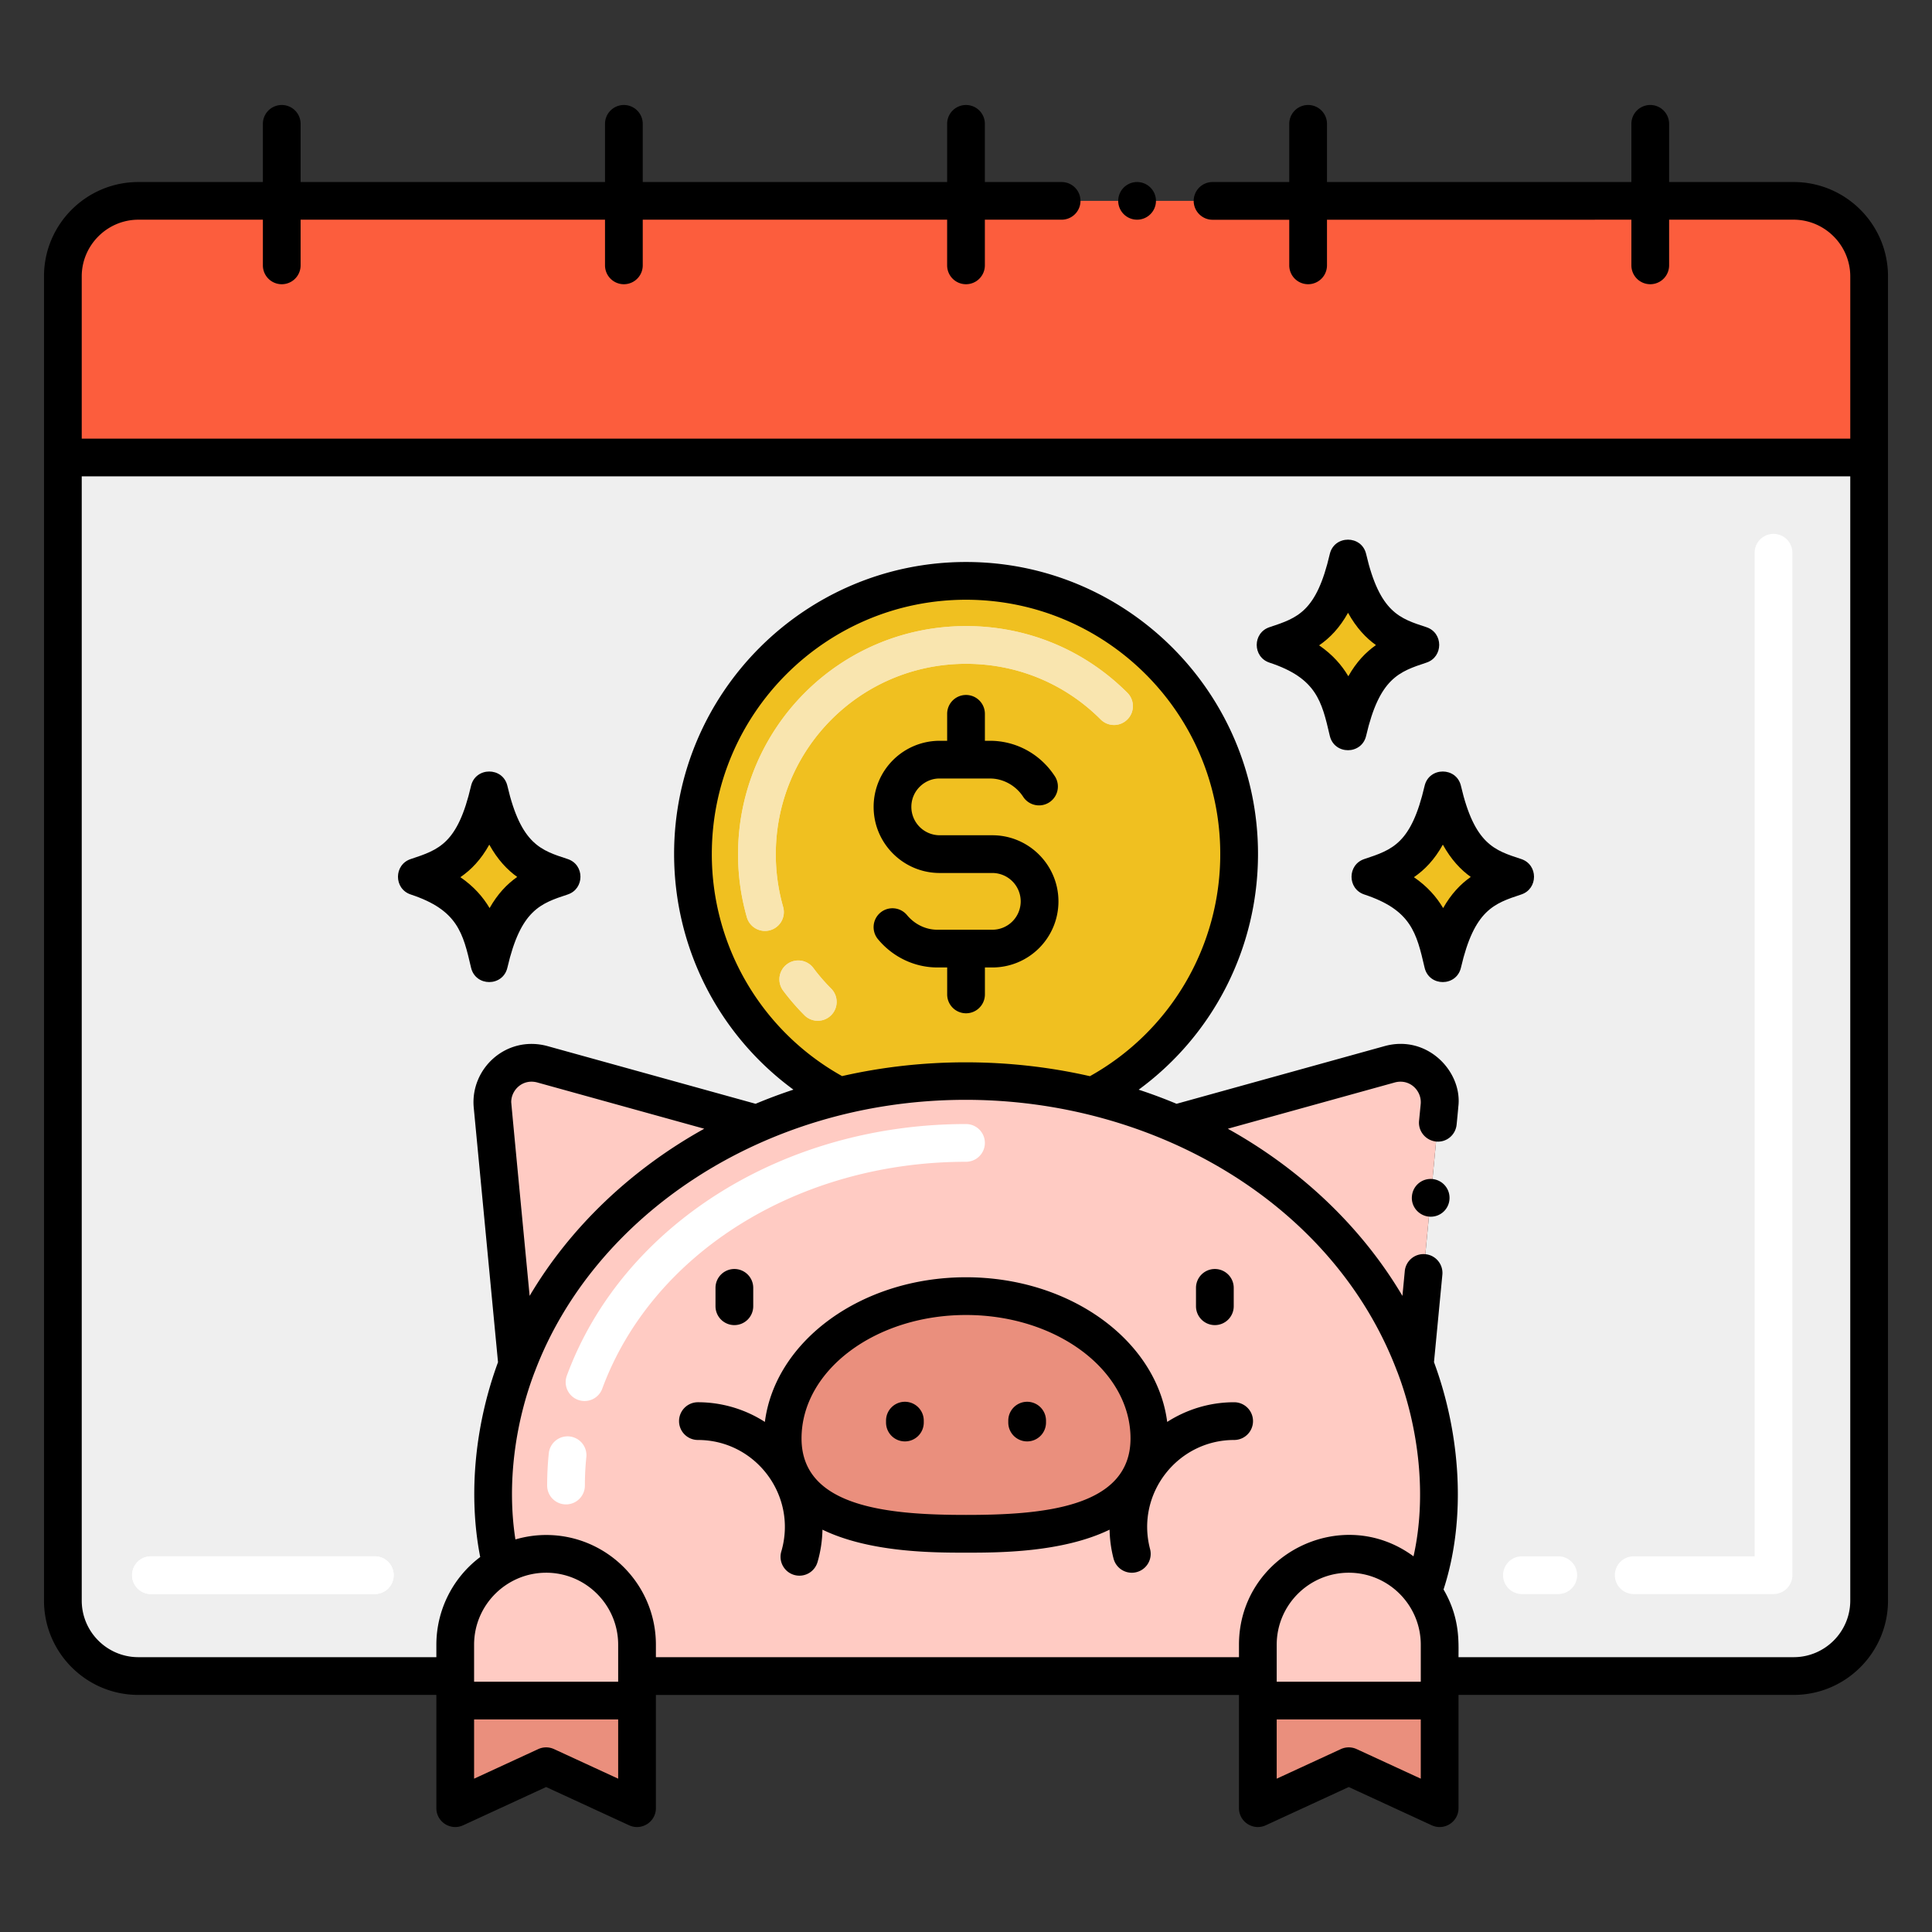 <svg xmlns="http://www.w3.org/2000/svg" viewBox="0 0 256 256" xml:space="preserve"><rect x="0" y="0" width="256" height="256" fill="#333333" stroke="none"/><path fill="#EFEFEF" d="M247.67 60.62v151.464c0 5.52-4.48 10-10 10h-46.91v-4.15c0-2.61-.83-5.02-2.24-6.99 3.47-9.43 2.47-20.94-1.05-30.11l3.27-34.33c.32-3.62-3.06-6.45-6.55-5.49l-28.47 7.89a65.73 65.73 0 0 0-10.92-3.65c-10.91-2.65-22.58-2.69-33.6-.01-3.73.91-7.38 2.13-10.91 3.66l-28.47-7.89c-3.49-.96-6.88 1.87-6.56 5.49l3.28 34.33c-3.09 8.06-4.25 17.95-2.11 26.63a12.009 12.009 0 0 0-6.11 10.47v4.15H18.33c-5.52 0-10-4.48-10-10V60.62h239.34z"/><path fill="#FC5D3D" d="M237.667 26.615H18.333c-5.523 0-10 4.477-10 10V60.62h239.333V36.615c.001-5.523-4.476-10-9.999-10z"/><path fill="#F0C020" d="M128 76.964c-20.01 0-36.18 16.22-36.18 36.18 0 13.94 7.85 26.04 19.38 32.1 11.02-2.68 22.69-2.64 33.6.01 11.54-6.06 19.39-18.16 19.39-32.11 0-19.96-16.17-36.18-36.19-36.18z"/><path fill="#FFCBC3" d="M190.76 217.934v7.402h-24.09v-3.252H84.41v3.252H60.32v-7.402c0-4.49 2.46-8.41 6.11-10.47-2.14-8.68-.98-18.57 2.11-26.63l-3.28-34.33c-.32-3.62 3.07-6.45 6.56-5.49l28.47 7.89c3.53-1.53 7.18-2.75 10.91-3.66 11.02-2.68 22.69-2.64 33.6.01 3.75.9 7.41 2.12 10.92 3.65l28.47-7.89c3.49-.96 6.87 1.87 6.55 5.49l-3.27 34.33c3.52 9.17 4.52 20.68 1.05 30.11 1.41 1.97 2.24 4.38 2.24 6.99z"/><path fill="#EA8F7D" d="M152.298 190.605c0 10.417-10.877 12.63-24.295 12.63s-24.295-2.213-24.295-12.63c0-10.417 10.877-18.861 24.295-18.861s24.295 8.445 24.295 18.861z"/><path fill="#F0C020" d="M188.235 85.455c-3.683-1.217-7.487-2.281-9.623-11.48-1.967 8.473-5.118 9.992-9.623 11.48 7.347 2.428 8.455 6.447 9.623 11.48 2.013-8.676 5.343-10.066 9.623-11.48z"/><path d="M176.203 97.494c-1.067-4.599-1.771-7.637-7.989-9.691-2.259-.746-2.254-3.952 0-4.697 3.743-1.237 6.216-2.054 7.989-9.692.589-2.538 4.228-2.545 4.818 0 1.813 7.811 4.522 8.549 7.989 9.691 2.259.746 2.254 3.952 0 4.697-3.609 1.192-6.218 2.054-7.989 9.691-.591 2.552-4.225 2.552-4.818.001zm-1.414-11.982c1.78 1.222 2.996 2.618 3.872 4.094 1.061-1.875 2.29-3.166 3.659-4.128-1.313-.939-2.583-2.269-3.699-4.279-1.103 1.984-2.392 3.325-3.832 4.313z"/><path fill="#F0C020" d="M74.447 116.177c-3.683-1.217-7.487-2.281-9.623-11.48-1.967 8.473-5.118 9.992-9.623 11.48 7.347 2.428 8.455 6.447 9.623 11.48 2.014-8.676 5.344-10.066 9.623-11.48z"/><path d="M62.415 128.216c-1.067-4.599-1.771-7.637-7.989-9.691-2.259-.746-2.254-3.952 0-4.697 3.743-1.237 6.216-2.054 7.989-9.692.589-2.538 4.228-2.545 4.818 0 1.813 7.811 4.522 8.549 7.989 9.691 2.259.746 2.254 3.952 0 4.697-3.609 1.192-6.218 2.054-7.989 9.691-.591 2.551-4.225 2.552-4.818.001zm-1.413-11.983c1.78 1.222 2.996 2.618 3.872 4.094 1.061-1.875 2.29-3.166 3.659-4.128-1.313-.939-2.583-2.269-3.699-4.279-1.104 1.985-2.392 3.325-3.832 4.313z"/><path fill="#F0C020" d="M200.798 116.177c-3.683-1.217-7.487-2.281-9.623-11.48-1.967 8.473-5.118 9.992-9.623 11.48 7.347 2.428 8.455 6.447 9.623 11.48 2.013-8.676 5.343-10.066 9.623-11.48z"/><path d="M188.766 128.216c-1.067-4.599-1.771-7.637-7.989-9.691-2.259-.746-2.254-3.952 0-4.697 3.743-1.237 6.216-2.054 7.989-9.692.589-2.538 4.228-2.545 4.818 0 1.813 7.811 4.522 8.549 7.989 9.691 2.259.746 2.254 3.952 0 4.697-3.609 1.192-6.218 2.054-7.989 9.691-.592 2.551-4.226 2.552-4.818.001zm-1.414-11.983c1.78 1.222 2.996 2.618 3.872 4.094 1.061-1.875 2.29-3.166 3.659-4.128-1.313-.939-2.583-2.269-3.699-4.279-1.103 1.985-2.392 3.325-3.832 4.313z"/><path fill="#EA8F7D" d="M60.32 225.336v14.253l12.045-5.553 12.045 5.553v-14.253zM166.67 225.336v14.253l12.045-5.553 12.045 5.553v-14.253z"/><path fill="#FFF" d="M49.667 211.219H20a2.5 2.5 0 1 1 0-5h29.667a2.5 2.5 0 1 1 0 5z"/><path fill="#F9E5AF" d="M106.624 134.556a30.545 30.545 0 0 1-2.852-3.293 2.5 2.5 0 1 1 4.006-2.992 25.371 25.371 0 0 0 2.381 2.75 2.5 2.5 0 0 1-3.535 3.535zm-7.664-13.017a30.406 30.406 0 0 1-1.163-8.335c0-16.683 13.436-30.246 30.222-30.246 8.078 0 15.665 3.139 21.363 8.839.977.977.977 2.56 0 3.535a2.498 2.498 0 0 1-3.535 0c-4.755-4.755-11.086-7.374-17.828-7.374-13.986 0-25.222 11.288-25.222 25.246 0 2.361.327 4.704.972 6.964a2.5 2.5 0 0 1-4.809 1.371z"/><path fill="#FFF" d="M75 199.342a2.5 2.5 0 0 1-2.5-2.5c0-1.414.072-2.842.215-4.243a2.5 2.5 0 1 1 4.974.506 36.933 36.933 0 0 0-.189 3.737 2.5 2.5 0 0 1-2.5 2.5zm1.59-13.854a2.5 2.5 0 0 1-1.48-3.211c7.358-19.938 28.613-33.335 52.891-33.335a2.5 2.5 0 1 1 0 5c-22.193 0-41.563 12.082-48.199 30.065a2.501 2.501 0 0 1-3.212 1.481zM49.667 211.219H20a2.5 2.5 0 1 1 0-5h29.667a2.5 2.5 0 1 1 0 5z"/><path fill="#F9E5AF" d="M106.624 134.556a30.545 30.545 0 0 1-2.852-3.293 2.5 2.5 0 1 1 4.006-2.992 25.371 25.371 0 0 0 2.381 2.75 2.5 2.5 0 0 1-3.535 3.535zm-7.664-13.017a30.406 30.406 0 0 1-1.163-8.335c0-16.683 13.436-30.246 30.222-30.246 8.078 0 15.665 3.139 21.363 8.839.977.977.977 2.56 0 3.535a2.498 2.498 0 0 1-3.535 0c-4.755-4.755-11.086-7.374-17.828-7.374-13.986 0-25.222 11.288-25.222 25.246 0 2.361.327 4.704.972 6.964a2.5 2.5 0 0 1-4.809 1.371z"/><path d="M153.17 26.62a2.5 2.5 0 0 0-5 0c0 1.37 1.12 2.489 2.5 2.489s2.5-1.119 2.5-2.489z"/><path d="M250.17 212.084V36.609c0-6.89-5.61-12.489-12.5-12.489h-16.503v-7.709a2.5 2.5 0 1 0-5 0v7.709h-40.334v-7.709a2.5 2.5 0 1 0-5 0v7.709H160.67a2.5 2.5 0 0 0-2.5 2.5c0 1.37 1.12 2.5 2.5 2.5l10.163-.001v6.042a2.5 2.5 0 1 0 5 0v-6.043l40.334-.006v6.049a2.5 2.5 0 1 0 5 0v-6.049l16.503-.002c4.12.011 7.49 3.381 7.5 7.5v21.51H10.83V36.61c.01-4.119 3.37-7.489 7.5-7.5h16.503v6.052a2.5 2.5 0 1 0 5 0V29.11h40.334v6.052a2.5 2.5 0 1 0 5 0V29.11H125.5v6.052a2.5 2.5 0 1 0 5 0V29.11h10.17c1.38 0 2.5-1.119 2.5-2.489a2.5 2.5 0 0 0-2.5-2.5H130.5v-7.709a2.5 2.5 0 1 0-5 0v7.709H85.167v-7.709a2.5 2.5 0 1 0-5 0v7.709H39.833v-7.709a2.5 2.5 0 1 0-5 0v7.709H18.33c-6.891 0-12.5 5.6-12.5 12.489v175.475c0 6.893 5.607 12.5 12.5 12.5h39.49v15.005c0 1.824 1.893 3.032 3.547 2.271l10.998-5.071 10.998 5.071c1.653.761 3.547-.448 3.547-2.271v-14.999h77.26v14.999c0 1.821 1.889 3.033 3.547 2.271l10.998-5.071 10.998 5.071c1.654.761 3.547-.445 3.547-2.271v-15.005h44.41c6.893-.001 12.5-5.608 12.5-12.501zM67.74 146.029c0-1.609 1.513-3.089 3.409-2.609l22.166 6.143c-9.786 5.443-17.806 13.138-23.135 22.146-.02-.214-2.44-25.465-2.44-25.68zm3.119 35.732.016-.034c7.73-20.46 30.038-35.878 56.792-35.993 25.27-.108 49.05 13.725 57.464 35.993.009.024.022.044.032.068 2.837 7.455 3.919 16.493 2.135 24.428-9.565-7.056-23.127-.154-23.127 11.711v1.655H86.91v-1.655c0-8.018-6.522-14.54-14.54-14.54-1.386 0-2.759.206-4.075.589-1.169-7.49.003-15.543 2.564-22.222zm73.559-39.16c-10.714-2.447-22.167-2.449-32.837-.012a33.65 33.65 0 0 1-17.261-29.44c0-18.571 15.108-33.68 33.68-33.68 18.577 0 33.69 15.108 33.69 33.68a33.656 33.656 0 0 1-17.272 29.452zm24.752 75.333c0-5.261 4.284-9.54 9.55-9.54 5.28 0 9.54 4.299 9.54 9.54v4.902h-19.09v-4.902zm-96.8-9.54c5.261 0 9.54 4.279 9.54 9.54v4.902H62.82v-4.902c0-5.283 4.31-9.54 9.55-9.54zm9.54 27.29-8.498-3.919a2.503 2.503 0 0 0-2.094 0l-8.498 3.919v-7.848h19.09v7.848zm106.35 0-8.498-3.919a2.503 2.503 0 0 0-2.094 0l-8.498 3.919v-7.848h19.09v7.848zm49.41-16.1h-44.41c0-2.011.215-5.21-1.984-8.969 3.084-9.467 2.221-20.711-1.266-30.125l1.11-11.58c.13-1.37-.88-2.601-2.25-2.721-1.38-.14-2.59.87-2.73 2.23v.02l-.312 3.273c-5.329-9.01-13.349-16.706-23.136-22.149l22.168-6.143c1.971-.497 3.545 1.127 3.391 2.859l-.22 2.25c-.131 1.37.89 2.591 2.26 2.73 1.399.14 2.59-.89 2.72-2.26.011-.109.22-2.221.22-2.33.589-4.6-4.027-9.595-9.71-8.07l-27.62 7.66a69.143 69.143 0 0 0-5.02-1.871c9.868-7.231 15.811-18.744 15.811-31.241 0-21.328-17.356-38.68-38.69-38.68-21.328 0-38.68 17.352-38.68 38.68 0 12.494 5.944 24.006 15.812 31.237a68.99 68.99 0 0 0-5.013 1.874l-27.63-7.66c-5.42-1.431-10.178 2.989-9.721 8.13l3.22 33.772c-2.96 8.015-4.023 17.328-2.359 25.815a14.546 14.546 0 0 0-5.811 11.619v1.65H18.33c-4.136 0-7.5-3.364-7.5-7.5V63.12h234.34v148.964c0 4.136-3.364 7.5-7.5 7.5z"/><path d="M131.488 110.676h-6.97a3.764 3.764 0 0 1-3.759-3.759c0-2.177 1.823-3.816 3.805-3.759h6.669c1.733.013 3.408.957 4.371 2.463a2.501 2.501 0 0 0 4.213-2.693c-1.894-2.961-5.089-4.744-8.565-4.77h-.749v-3.572a2.5 2.5 0 1 0-5 0v3.572h-.92a8.753 8.753 0 0 0-8.823 8.759c0 4.83 3.929 8.759 8.759 8.759h6.97a3.764 3.764 0 0 1 3.759 3.759 3.757 3.757 0 0 1-3.776 3.759h-7.306c-1.515-.011-2.967-.718-3.983-1.938a2.5 2.5 0 1 0-3.841 3.201c1.961 2.354 4.8 3.716 7.807 3.737h1.357v3.572a2.5 2.5 0 1 0 5 0v-3.572h.986a8.754 8.754 0 0 0 8.758-8.759c-.003-4.831-3.932-8.759-8.762-8.759zM119.904 190.994a2.5 2.5 0 0 0 2.5-2.5v-.252a2.5 2.5 0 1 0-5 0v.252a2.5 2.5 0 0 0 2.5 2.5zM136.102 190.994a2.5 2.5 0 0 0 2.5-2.5v-.252a2.5 2.5 0 1 0-5 0v.252a2.5 2.5 0 0 0 2.5 2.5zM97.308 175.583a2.5 2.5 0 0 0 2.5-2.5v-2.434a2.5 2.5 0 1 0-5 0v2.434a2.5 2.5 0 0 0 2.5 2.5zM160.975 175.583a2.5 2.5 0 0 0 2.5-2.5v-2.434a2.5 2.5 0 1 0-5 0v2.434a2.5 2.5 0 0 0 2.5 2.5z"/><path d="M92.477 190.805c7.636 0 13.196 7.344 11.065 14.729a2.5 2.5 0 1 0 4.802 1.388c.397-1.374.605-2.798.637-4.234 6.271 3.043 14.728 3.048 19.022 3.048 4.294 0 12.75-.005 19.021-3.047.029 1.3.202 2.591.53 3.843a2.5 2.5 0 1 0 4.836-1.272c-1.927-7.324 3.63-14.455 11.141-14.455a2.5 2.5 0 1 0 0-5c-3.266 0-6.306.965-8.872 2.607-1.382-10.752-12.809-19.168-26.655-19.168-13.846 0-25.273 8.417-26.654 19.168a16.399 16.399 0 0 0-8.872-2.608 2.5 2.5 0 0 0-.001 5.001zm35.526-16.561c12.019 0 21.796 7.34 21.796 16.361 0 9.225-11.792 10.13-21.796 10.13-10.101 0-21.795-.952-21.795-10.13 0-9.021 9.777-16.361 21.795-16.361zM189.81 156.229c-1.39-.13-2.59.88-2.72 2.25-.157 1.493 1.046 2.74 2.49 2.74a2.48 2.48 0 0 0 2.479-2.26 2.503 2.503 0 0 0-2.249-2.73z"/><g><path fill="#FFF" d="M235 211.219h-18.522a2.5 2.5 0 1 1 0-5H232.5V73.241a2.5 2.5 0 1 1 5 0v135.478a2.5 2.5 0 0 1-2.5 2.5zm-28.522 0h-4.811a2.5 2.5 0 1 1 0-5h4.811a2.5 2.5 0 1 1 0 5z"/></g></svg>